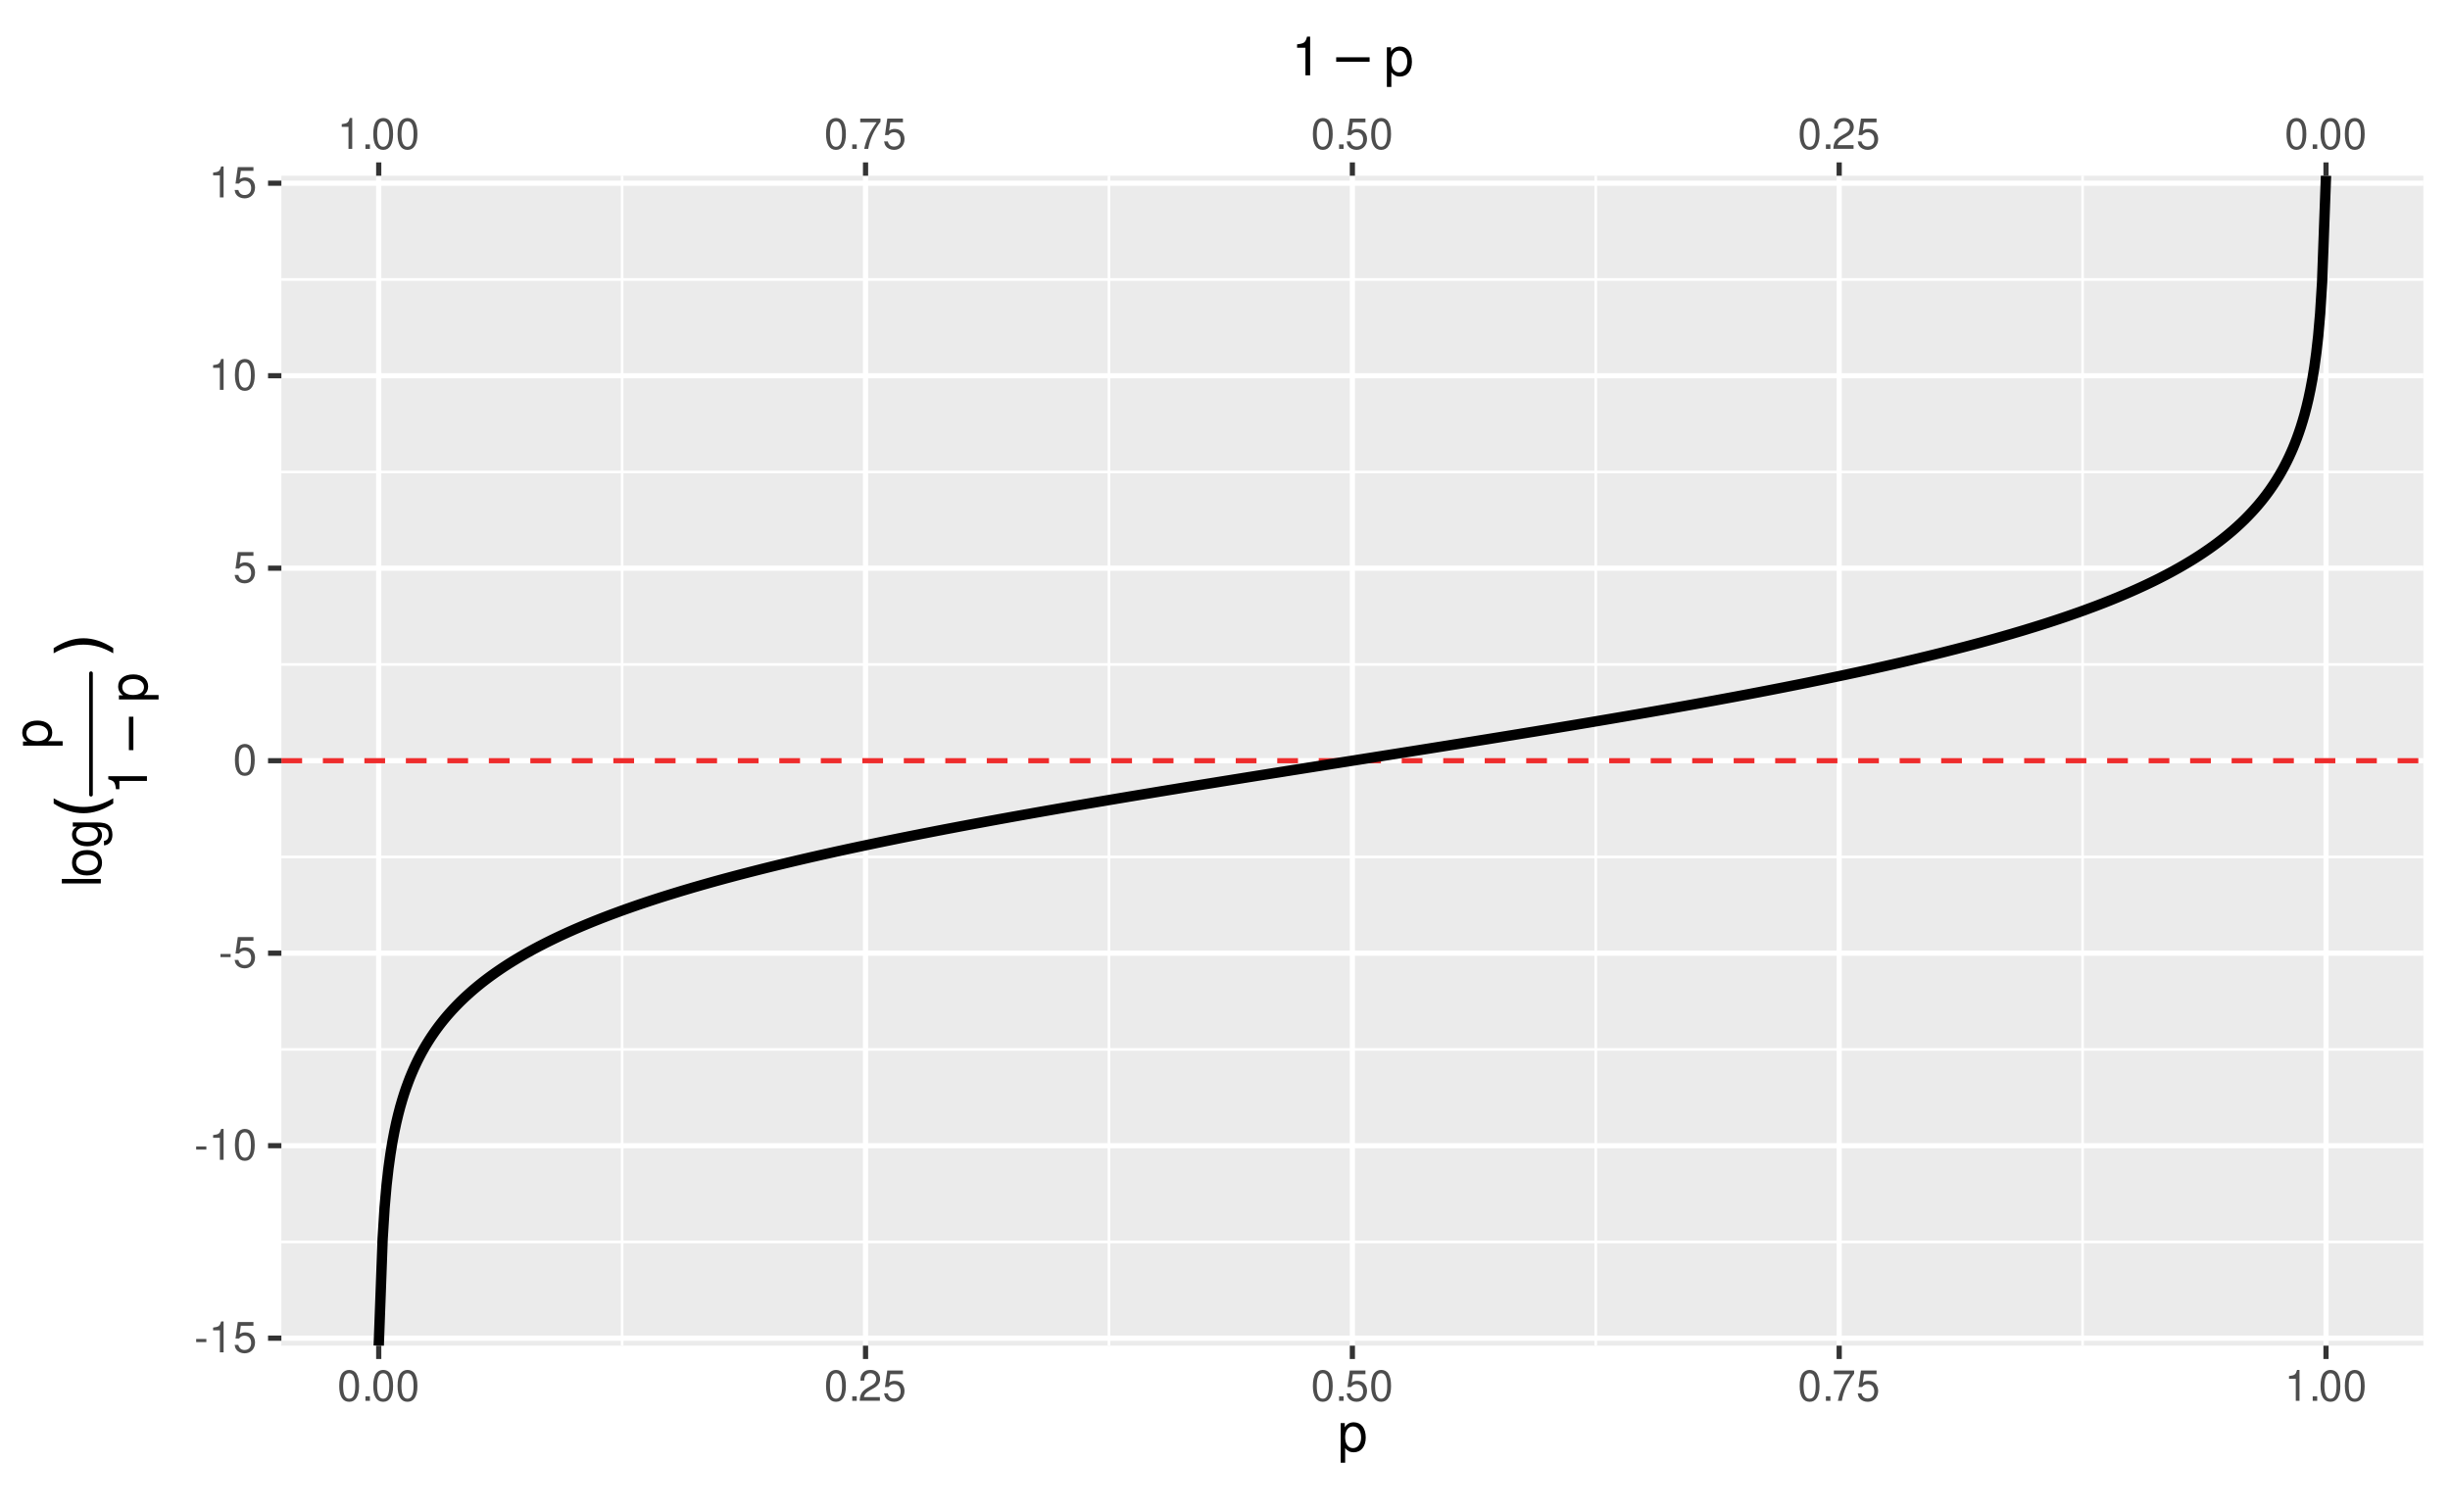 <?xml version="1.0" encoding="UTF-8"?>
<svg xmlns="http://www.w3.org/2000/svg" xmlns:xlink="http://www.w3.org/1999/xlink" width="504pt" height="311pt" viewBox="0 0 504 311" version="1.1">
<defs>
<g>
<symbol overflow="visible" id="glyph0-0">
<path style="stroke:none;" d=""/>
</symbol>
<symbol overflow="visible" id="glyph0-1">
<path style="stroke:none;" d="M 2.422 -6.359 C 1.844 -6.359 1.312 -6.094 0.984 -5.672 C 0.578 -5.109 0.375 -4.25 0.375 -3.078 C 0.375 -0.938 1.078 0.203 2.422 0.203 C 3.734 0.203 4.453 -0.938 4.453 -3.031 C 4.453 -4.25 4.266 -5.078 3.859 -5.672 C 3.531 -6.109 3.016 -6.359 2.422 -6.359 Z M 2.422 -5.672 C 3.25 -5.672 3.672 -4.828 3.672 -3.094 C 3.672 -1.281 3.266 -0.438 2.406 -0.438 C 1.578 -0.438 1.172 -1.312 1.172 -3.062 C 1.172 -4.828 1.578 -5.672 2.422 -5.672 Z M 2.422 -5.672 "/>
</symbol>
<symbol overflow="visible" id="glyph0-2">
<path style="stroke:none;" d="M 1.688 -0.922 L 0.766 -0.922 L 0.766 0 L 1.688 0 Z M 1.688 -0.922 "/>
</symbol>
<symbol overflow="visible" id="glyph0-3">
<path style="stroke:none;" d="M 4.453 -0.766 L 1.172 -0.766 C 1.25 -1.297 1.531 -1.625 2.297 -2.094 L 3.172 -2.594 C 4.047 -3.062 4.5 -3.719 4.5 -4.5 C 4.5 -5.031 4.281 -5.531 3.922 -5.875 C 3.547 -6.203 3.094 -6.359 2.5 -6.359 C 1.703 -6.359 1.125 -6.078 0.781 -5.531 C 0.547 -5.203 0.453 -4.797 0.438 -4.156 L 1.219 -4.156 C 1.234 -4.594 1.297 -4.844 1.406 -5.062 C 1.594 -5.438 2 -5.688 2.469 -5.688 C 3.172 -5.688 3.703 -5.172 3.703 -4.484 C 3.703 -3.969 3.406 -3.531 2.859 -3.219 L 2.047 -2.75 C 0.75 -2 0.375 -1.406 0.297 -0.016 L 4.453 -0.016 Z M 4.453 -0.766 "/>
</symbol>
<symbol overflow="visible" id="glyph0-4">
<path style="stroke:none;" d="M 4.188 -6.234 L 0.969 -6.234 L 0.5 -2.844 L 1.219 -2.844 C 1.578 -3.266 1.875 -3.422 2.359 -3.422 C 3.203 -3.422 3.719 -2.844 3.719 -1.922 C 3.719 -1.031 3.203 -0.484 2.359 -0.484 C 1.688 -0.484 1.266 -0.828 1.078 -1.531 L 0.312 -1.531 C 0.406 -1.016 0.5 -0.781 0.688 -0.547 C 1.031 -0.078 1.672 0.203 2.375 0.203 C 3.641 0.203 4.516 -0.719 4.516 -2.031 C 4.516 -3.266 3.688 -4.109 2.5 -4.109 C 2.062 -4.109 1.703 -4 1.344 -3.734 L 1.594 -5.469 L 4.188 -5.469 Z M 4.188 -6.234 "/>
</symbol>
<symbol overflow="visible" id="glyph0-5">
<path style="stroke:none;" d="M 4.578 -6.234 L 0.406 -6.234 L 0.406 -5.469 L 3.781 -5.469 C 2.281 -3.359 1.688 -2.047 1.219 0 L 2.047 0 C 2.391 -2 3.172 -3.719 4.578 -5.594 Z M 4.578 -6.234 "/>
</symbol>
<symbol overflow="visible" id="glyph0-6">
<path style="stroke:none;" d="M 2.281 -4.531 L 2.281 0 L 3.047 0 L 3.047 -6.359 L 2.547 -6.359 C 2.266 -5.391 2.094 -5.25 0.891 -5.094 L 0.891 -4.531 Z M 2.281 -4.531 "/>
</symbol>
<symbol overflow="visible" id="glyph0-7">
<path style="stroke:none;" d="M 2.5 -2.75 L 0.406 -2.75 L 0.406 -2.109 L 2.5 -2.109 Z M 2.5 -2.75 "/>
</symbol>
<symbol overflow="visible" id="glyph1-0">
<path style="stroke:none;" d=""/>
</symbol>
<symbol overflow="visible" id="glyph1-1">
<path style="stroke:none;" d="M 2.844 -5.672 L 2.844 0 L 3.812 0 L 3.812 -7.953 L 3.172 -7.953 C 2.844 -6.734 2.625 -6.562 1.125 -6.375 L 1.125 -5.672 Z M 2.844 -5.672 "/>
</symbol>
<symbol overflow="visible" id="glyph1-2">
<path style="stroke:none;" d="M 0.594 2.391 L 1.516 2.391 L 1.516 -0.609 C 2 -0.016 2.547 0.25 3.281 0.25 C 4.781 0.25 5.75 -0.953 5.75 -2.781 C 5.75 -4.719 4.812 -5.922 3.281 -5.922 C 2.5 -5.922 1.875 -5.578 1.438 -4.891 L 1.438 -5.766 L 0.594 -5.766 Z M 3.125 -5.078 C 4.141 -5.078 4.797 -4.188 4.797 -2.812 C 4.797 -1.5 4.125 -0.609 3.125 -0.609 C 2.141 -0.609 1.516 -1.484 1.516 -2.844 C 1.516 -4.188 2.141 -5.078 3.125 -5.078 Z M 3.125 -5.078 "/>
</symbol>
<symbol overflow="visible" id="glyph2-0">
<path style="stroke:none;" d="M 0.547 1.938 L 0.547 -7.75 L 6.047 -7.75 L 6.047 1.938 Z M 1.172 1.328 L 5.438 1.328 L 5.438 -7.141 L 1.172 -7.141 Z M 1.172 1.328 "/>
</symbol>
<symbol overflow="visible" id="glyph2-1">
<path style="stroke:none;" d="M 1.172 -3.906 L 8.047 -3.906 L 8.047 -2.984 L 1.172 -2.984 Z M 1.172 -3.906 "/>
</symbol>
<symbol overflow="visible" id="glyph3-0">
<path style="stroke:none;" d=""/>
</symbol>
<symbol overflow="visible" id="glyph3-1">
<path style="stroke:none;" d="M -8.016 -1.672 L -8.016 -0.75 L 0 -0.75 L 0 -1.672 Z M -8.016 -1.672 "/>
</symbol>
<symbol overflow="visible" id="glyph3-2">
<path style="stroke:none;" d="M -5.922 -2.984 C -5.922 -1.359 -4.781 -0.391 -2.844 -0.391 C -0.891 -0.391 0.25 -1.359 0.25 -3 C 0.25 -4.625 -0.906 -5.609 -2.797 -5.609 C -4.797 -5.609 -5.922 -4.656 -5.922 -2.984 Z M -5.078 -3 C -5.078 -4.031 -4.234 -4.656 -2.812 -4.656 C -1.438 -4.656 -0.594 -4.016 -0.594 -3 C -0.594 -1.984 -1.438 -1.359 -2.844 -1.359 C -4.234 -1.359 -5.078 -1.984 -5.078 -3 Z M -5.078 -3 "/>
</symbol>
<symbol overflow="visible" id="glyph3-3">
<path style="stroke:none;" d="M -5.766 -4.438 L -4.922 -4.438 C -5.625 -3.984 -5.922 -3.469 -5.922 -2.75 C -5.922 -1.359 -4.625 -0.391 -2.781 -0.391 C -1.812 -0.391 -1.109 -0.609 -0.531 -1.109 C -0.016 -1.547 0.25 -2.094 0.25 -2.688 C 0.25 -3.375 -0.062 -3.875 -0.781 -4.359 L -0.484 -4.359 C 1.062 -4.359 1.625 -3.922 1.625 -2.781 C 1.625 -2 1.312 -1.594 0.656 -1.5 L 0.656 -0.578 C 1.734 -0.656 2.391 -1.5 2.391 -2.766 C 2.391 -3.609 2.125 -4.312 1.656 -4.688 C 1.125 -5.125 0.406 -5.297 -0.953 -5.297 L -5.766 -5.297 Z M -5.078 -2.844 C -5.078 -3.812 -4.266 -4.359 -2.812 -4.359 C -1.406 -4.359 -0.594 -3.797 -0.594 -2.844 C -0.594 -1.891 -1.422 -1.344 -2.844 -1.344 C -4.25 -1.344 -5.078 -1.891 -5.078 -2.844 Z M -5.078 -2.844 "/>
</symbol>
<symbol overflow="visible" id="glyph3-4">
<path style="stroke:none;" d="M 2.391 -0.594 L 2.391 -1.516 L -0.609 -1.516 C -0.016 -2 0.25 -2.547 0.25 -3.281 C 0.25 -4.781 -0.953 -5.75 -2.781 -5.75 C -4.719 -5.75 -5.922 -4.812 -5.922 -3.281 C -5.922 -2.5 -5.578 -1.875 -4.891 -1.438 L -5.766 -1.438 L -5.766 -0.594 Z M -5.078 -3.125 C -5.078 -4.141 -4.188 -4.797 -2.812 -4.797 C -1.5 -4.797 -0.609 -4.125 -0.609 -3.125 C -0.609 -2.141 -1.484 -1.516 -2.844 -1.516 C -4.188 -1.516 -5.078 -2.141 -5.078 -3.125 Z M -5.078 -3.125 "/>
</symbol>
<symbol overflow="visible" id="glyph3-5">
<path style="stroke:none;" d="M -5.672 -2.844 L 0 -2.844 L 0 -3.812 L -7.953 -3.812 L -7.953 -3.172 C -6.734 -2.844 -6.562 -2.625 -6.375 -1.125 L -5.672 -1.125 Z M -5.672 -2.844 "/>
</symbol>
<symbol overflow="visible" id="glyph4-0">
<path style="stroke:none;" d="M 2.438 -0.688 L -9.688 -0.688 L -9.688 -7.562 L 2.438 -7.562 Z M 1.672 -1.453 L 1.672 -6.797 L -8.922 -6.797 L -8.922 -1.453 Z M 1.672 -1.453 "/>
</symbol>
<symbol overflow="visible" id="glyph4-1">
<path style="stroke:none;" d="M -10.438 -4.266 C -9.406 -3.66 -8.383 -3.211 -7.375 -2.922 C -6.375 -2.629 -5.352 -2.484 -4.312 -2.484 C -3.281 -2.484 -2.254 -2.629 -1.234 -2.922 C -0.223 -3.223 0.789 -3.672 1.812 -4.266 L 1.812 -3.188 C 0.758 -2.52 -0.27 -2.02 -1.281 -1.688 C -2.301 -1.352 -3.312 -1.188 -4.312 -1.188 C -5.312 -1.188 -6.316 -1.348 -7.328 -1.672 C -8.336 -2.004 -9.375 -2.508 -10.438 -3.188 Z M -10.438 -4.266 "/>
</symbol>
<symbol overflow="visible" id="glyph4-2">
<path style="stroke:none;" d="M -10.438 -1.094 L -10.438 -2.172 C -9.375 -2.848 -8.336 -3.352 -7.328 -3.688 C -6.316 -4.02 -5.312 -4.188 -4.312 -4.188 C -3.312 -4.188 -2.301 -4.02 -1.281 -3.688 C -0.27 -3.352 0.758 -2.848 1.812 -2.172 L 1.812 -1.094 C 0.789 -1.695 -0.223 -2.145 -1.234 -2.438 C -2.254 -2.727 -3.281 -2.875 -4.312 -2.875 C -5.352 -2.875 -6.375 -2.727 -7.375 -2.438 C -8.383 -2.145 -9.406 -1.695 -10.438 -1.094 Z M -10.438 -1.094 "/>
</symbol>
<symbol overflow="visible" id="glyph5-0">
<path style="stroke:none;" d="M 1.938 -0.547 L -7.75 -0.547 L -7.75 -6.047 L 1.938 -6.047 Z M 1.328 -1.172 L 1.328 -5.438 L -7.141 -5.438 L -7.141 -1.172 Z M 1.328 -1.172 "/>
</symbol>
<symbol overflow="visible" id="glyph5-1">
<path style="stroke:none;" d="M -3.906 -1.172 L -3.906 -8.047 L -2.984 -8.047 L -2.984 -1.172 Z M -3.906 -1.172 "/>
</symbol>
</g>
<clipPath id="clip1">
  <path d="M 57.883 36.152 L 498.52 36.152 L 498.52 276.852 L 57.883 276.852 Z M 57.883 36.152 "/>
</clipPath>
<clipPath id="clip2">
  <path d="M 57.883 255 L 498.52 255 L 498.52 256 L 57.883 256 Z M 57.883 255 "/>
</clipPath>
<clipPath id="clip3">
  <path d="M 57.883 215 L 498.52 215 L 498.52 217 L 57.883 217 Z M 57.883 215 "/>
</clipPath>
<clipPath id="clip4">
  <path d="M 57.883 176 L 498.52 176 L 498.52 177 L 57.883 177 Z M 57.883 176 "/>
</clipPath>
<clipPath id="clip5">
  <path d="M 57.883 136 L 498.52 136 L 498.52 137 L 57.883 137 Z M 57.883 136 "/>
</clipPath>
<clipPath id="clip6">
  <path d="M 57.883 96 L 498.52 96 L 498.52 98 L 57.883 98 Z M 57.883 96 "/>
</clipPath>
<clipPath id="clip7">
  <path d="M 57.883 57 L 498.52 57 L 498.52 58 L 57.883 58 Z M 57.883 57 "/>
</clipPath>
<clipPath id="clip8">
  <path d="M 127 36.152 L 129 36.152 L 129 276.852 L 127 276.852 Z M 127 36.152 "/>
</clipPath>
<clipPath id="clip9">
  <path d="M 227 36.152 L 229 36.152 L 229 276.852 L 227 276.852 Z M 227 36.152 "/>
</clipPath>
<clipPath id="clip10">
  <path d="M 328 36.152 L 329 36.152 L 329 276.852 L 328 276.852 Z M 328 36.152 "/>
</clipPath>
<clipPath id="clip11">
  <path d="M 428 36.152 L 429 36.152 L 429 276.852 L 428 276.852 Z M 428 36.152 "/>
</clipPath>
<clipPath id="clip12">
  <path d="M 57.883 274 L 498.52 274 L 498.52 276 L 57.883 276 Z M 57.883 274 "/>
</clipPath>
<clipPath id="clip13">
  <path d="M 57.883 235 L 498.52 235 L 498.52 237 L 57.883 237 Z M 57.883 235 "/>
</clipPath>
<clipPath id="clip14">
  <path d="M 57.883 195 L 498.52 195 L 498.52 197 L 57.883 197 Z M 57.883 195 "/>
</clipPath>
<clipPath id="clip15">
  <path d="M 57.883 155 L 498.52 155 L 498.52 158 L 57.883 158 Z M 57.883 155 "/>
</clipPath>
<clipPath id="clip16">
  <path d="M 57.883 116 L 498.52 116 L 498.52 118 L 57.883 118 Z M 57.883 116 "/>
</clipPath>
<clipPath id="clip17">
  <path d="M 57.883 76 L 498.52 76 L 498.52 78 L 57.883 78 Z M 57.883 76 "/>
</clipPath>
<clipPath id="clip18">
  <path d="M 57.883 37 L 498.52 37 L 498.52 39 L 57.883 39 Z M 57.883 37 "/>
</clipPath>
<clipPath id="clip19">
  <path d="M 77 36.152 L 79 36.152 L 79 276.852 L 77 276.852 Z M 77 36.152 "/>
</clipPath>
<clipPath id="clip20">
  <path d="M 177 36.152 L 179 36.152 L 179 276.852 L 177 276.852 Z M 177 36.152 "/>
</clipPath>
<clipPath id="clip21">
  <path d="M 277 36.152 L 279 36.152 L 279 276.852 L 277 276.852 Z M 277 36.152 "/>
</clipPath>
<clipPath id="clip22">
  <path d="M 377 36.152 L 379 36.152 L 379 276.852 L 377 276.852 Z M 377 36.152 "/>
</clipPath>
<clipPath id="clip23">
  <path d="M 477 36.152 L 480 36.152 L 480 276.852 L 477 276.852 Z M 477 36.152 "/>
</clipPath>
<clipPath id="clip24">
  <path d="M 57.883 155 L 498.52 155 L 498.52 158 L 57.883 158 Z M 57.883 155 "/>
</clipPath>
<clipPath id="clip25">
  <path d="M 76 36.152 L 480 36.152 L 480 276.852 L 76 276.852 Z M 76 36.152 "/>
</clipPath>
</defs>
<g id="surface51">
<rect x="0" y="0" width="504" height="311" style="fill:rgb(100%,100%,100%);fill-opacity:1;stroke:none;"/>
<rect x="0" y="0" width="504" height="311" style="fill:rgb(100%,100%,100%);fill-opacity:1;stroke:none;"/>
<path style="fill:none;stroke-width:1.067;stroke-linecap:round;stroke-linejoin:round;stroke:rgb(100%,100%,100%);stroke-opacity:1;stroke-miterlimit:10;" d="M 0 311 L 504 311 L 504 0 L 0 0 Z M 0 311 "/>
<g clip-path="url(#clip1)" clip-rule="nonzero">
<path style=" stroke:none;fill-rule:nonzero;fill:rgb(92.157%,92.157%,92.157%);fill-opacity:1;" d="M 57.883 276.848 L 498.52 276.848 L 498.52 36.148 L 57.883 36.148 Z M 57.883 276.848 "/>
</g>
<g clip-path="url(#clip2)" clip-rule="nonzero">
<path style="fill:none;stroke-width:0.533;stroke-linecap:butt;stroke-linejoin:round;stroke:rgb(100%,100%,100%);stroke-opacity:1;stroke-miterlimit:10;" d="M 57.883 255.504 L 498.52 255.504 "/>
</g>
<g clip-path="url(#clip3)" clip-rule="nonzero">
<path style="fill:none;stroke-width:0.533;stroke-linecap:butt;stroke-linejoin:round;stroke:rgb(100%,100%,100%);stroke-opacity:1;stroke-miterlimit:10;" d="M 57.883 215.902 L 498.52 215.902 "/>
</g>
<g clip-path="url(#clip4)" clip-rule="nonzero">
<path style="fill:none;stroke-width:0.533;stroke-linecap:butt;stroke-linejoin:round;stroke:rgb(100%,100%,100%);stroke-opacity:1;stroke-miterlimit:10;" d="M 57.883 176.301 L 498.52 176.301 "/>
</g>
<g clip-path="url(#clip5)" clip-rule="nonzero">
<path style="fill:none;stroke-width:0.533;stroke-linecap:butt;stroke-linejoin:round;stroke:rgb(100%,100%,100%);stroke-opacity:1;stroke-miterlimit:10;" d="M 57.883 136.699 L 498.52 136.699 "/>
</g>
<g clip-path="url(#clip6)" clip-rule="nonzero">
<path style="fill:none;stroke-width:0.533;stroke-linecap:butt;stroke-linejoin:round;stroke:rgb(100%,100%,100%);stroke-opacity:1;stroke-miterlimit:10;" d="M 57.883 97.098 L 498.52 97.098 "/>
</g>
<g clip-path="url(#clip7)" clip-rule="nonzero">
<path style="fill:none;stroke-width:0.533;stroke-linecap:butt;stroke-linejoin:round;stroke:rgb(100%,100%,100%);stroke-opacity:1;stroke-miterlimit:10;" d="M 57.883 57.496 L 498.52 57.496 "/>
</g>
<g clip-path="url(#clip8)" clip-rule="nonzero">
<path style="fill:none;stroke-width:0.533;stroke-linecap:butt;stroke-linejoin:round;stroke:rgb(100%,100%,100%);stroke-opacity:1;stroke-miterlimit:10;" d="M 127.984 276.848 L 127.984 36.152 "/>
</g>
<g clip-path="url(#clip9)" clip-rule="nonzero">
<path style="fill:none;stroke-width:0.533;stroke-linecap:butt;stroke-linejoin:round;stroke:rgb(100%,100%,100%);stroke-opacity:1;stroke-miterlimit:10;" d="M 228.129 276.848 L 228.129 36.152 "/>
</g>
<g clip-path="url(#clip10)" clip-rule="nonzero">
<path style="fill:none;stroke-width:0.533;stroke-linecap:butt;stroke-linejoin:round;stroke:rgb(100%,100%,100%);stroke-opacity:1;stroke-miterlimit:10;" d="M 328.273 276.848 L 328.273 36.152 "/>
</g>
<g clip-path="url(#clip11)" clip-rule="nonzero">
<path style="fill:none;stroke-width:0.533;stroke-linecap:butt;stroke-linejoin:round;stroke:rgb(100%,100%,100%);stroke-opacity:1;stroke-miterlimit:10;" d="M 428.418 276.848 L 428.418 36.152 "/>
</g>
<g clip-path="url(#clip12)" clip-rule="nonzero">
<path style="fill:none;stroke-width:1.067;stroke-linecap:butt;stroke-linejoin:round;stroke:rgb(100%,100%,100%);stroke-opacity:1;stroke-miterlimit:10;" d="M 57.883 275.305 L 498.52 275.305 "/>
</g>
<g clip-path="url(#clip13)" clip-rule="nonzero">
<path style="fill:none;stroke-width:1.067;stroke-linecap:butt;stroke-linejoin:round;stroke:rgb(100%,100%,100%);stroke-opacity:1;stroke-miterlimit:10;" d="M 57.883 235.703 L 498.52 235.703 "/>
</g>
<g clip-path="url(#clip14)" clip-rule="nonzero">
<path style="fill:none;stroke-width:1.067;stroke-linecap:butt;stroke-linejoin:round;stroke:rgb(100%,100%,100%);stroke-opacity:1;stroke-miterlimit:10;" d="M 57.883 196.102 L 498.52 196.102 "/>
</g>
<g clip-path="url(#clip15)" clip-rule="nonzero">
<path style="fill:none;stroke-width:1.067;stroke-linecap:butt;stroke-linejoin:round;stroke:rgb(100%,100%,100%);stroke-opacity:1;stroke-miterlimit:10;" d="M 57.883 156.5 L 498.52 156.5 "/>
</g>
<g clip-path="url(#clip16)" clip-rule="nonzero">
<path style="fill:none;stroke-width:1.067;stroke-linecap:butt;stroke-linejoin:round;stroke:rgb(100%,100%,100%);stroke-opacity:1;stroke-miterlimit:10;" d="M 57.883 116.898 L 498.52 116.898 "/>
</g>
<g clip-path="url(#clip17)" clip-rule="nonzero">
<path style="fill:none;stroke-width:1.067;stroke-linecap:butt;stroke-linejoin:round;stroke:rgb(100%,100%,100%);stroke-opacity:1;stroke-miterlimit:10;" d="M 57.883 77.297 L 498.52 77.297 "/>
</g>
<g clip-path="url(#clip18)" clip-rule="nonzero">
<path style="fill:none;stroke-width:1.067;stroke-linecap:butt;stroke-linejoin:round;stroke:rgb(100%,100%,100%);stroke-opacity:1;stroke-miterlimit:10;" d="M 57.883 37.695 L 498.52 37.695 "/>
</g>
<g clip-path="url(#clip19)" clip-rule="nonzero">
<path style="fill:none;stroke-width:1.067;stroke-linecap:butt;stroke-linejoin:round;stroke:rgb(100%,100%,100%);stroke-opacity:1;stroke-miterlimit:10;" d="M 77.91 276.848 L 77.91 36.152 "/>
</g>
<g clip-path="url(#clip20)" clip-rule="nonzero">
<path style="fill:none;stroke-width:1.067;stroke-linecap:butt;stroke-linejoin:round;stroke:rgb(100%,100%,100%);stroke-opacity:1;stroke-miterlimit:10;" d="M 178.055 276.848 L 178.055 36.152 "/>
</g>
<g clip-path="url(#clip21)" clip-rule="nonzero">
<path style="fill:none;stroke-width:1.067;stroke-linecap:butt;stroke-linejoin:round;stroke:rgb(100%,100%,100%);stroke-opacity:1;stroke-miterlimit:10;" d="M 278.203 276.848 L 278.203 36.152 "/>
</g>
<g clip-path="url(#clip22)" clip-rule="nonzero">
<path style="fill:none;stroke-width:1.067;stroke-linecap:butt;stroke-linejoin:round;stroke:rgb(100%,100%,100%);stroke-opacity:1;stroke-miterlimit:10;" d="M 378.348 276.848 L 378.348 36.152 "/>
</g>
<g clip-path="url(#clip23)" clip-rule="nonzero">
<path style="fill:none;stroke-width:1.067;stroke-linecap:butt;stroke-linejoin:round;stroke:rgb(100%,100%,100%);stroke-opacity:1;stroke-miterlimit:10;" d="M 478.492 276.848 L 478.492 36.152 "/>
</g>
<g clip-path="url(#clip24)" clip-rule="nonzero">
<path style="fill:none;stroke-width:1.067;stroke-linecap:butt;stroke-linejoin:round;stroke:rgb(93.333%,17.255%,17.255%);stroke-opacity:1;stroke-dasharray:4.268,4.268;stroke-miterlimit:10;" d="M 57.883 156.5 L 498.52 156.5 "/>
</g>
<g clip-path="url(#clip25)" clip-rule="nonzero">
<path style="fill:none;stroke-width:2.134;stroke-linecap:butt;stroke-linejoin:round;stroke:rgb(0%,0%,0%);stroke-opacity:1;stroke-miterlimit:10;" d="M 77.91 276.848 L 78.312 265.91 L 78.711 254.914 L 79.113 248.473 L 79.512 243.902 L 79.914 240.352 L 80.316 237.445 L 80.715 234.988 L 81.117 232.855 L 81.516 230.977 L 81.918 229.289 L 82.316 227.766 L 82.719 226.371 L 83.117 225.086 L 83.52 223.895 L 83.922 222.789 L 84.32 221.75 L 84.723 220.773 L 85.121 219.852 L 85.523 218.977 L 85.922 218.148 L 86.324 217.359 L 86.723 216.605 L 87.125 215.887 L 87.523 215.195 L 87.926 214.535 L 88.328 213.895 L 88.727 213.281 L 89.129 212.691 L 89.527 212.117 L 89.93 211.562 L 90.328 211.027 L 90.73 210.508 L 91.129 210.004 L 91.531 209.516 L 91.93 209.039 L 92.332 208.578 L 92.734 208.129 L 93.133 207.688 L 93.535 207.262 L 93.934 206.844 L 94.336 206.434 L 94.734 206.035 L 95.137 205.648 L 95.535 205.266 L 95.938 204.895 L 96.34 204.531 L 96.738 204.172 L 97.141 203.82 L 97.539 203.48 L 97.941 203.141 L 98.34 202.812 L 98.742 202.488 L 99.141 202.168 L 99.543 201.855 L 99.941 201.551 L 100.344 201.246 L 100.746 200.949 L 101.145 200.656 L 101.547 200.371 L 101.945 200.086 L 102.348 199.809 L 102.746 199.535 L 103.148 199.262 L 103.547 198.996 L 103.949 198.734 L 104.348 198.477 L 104.75 198.219 L 105.152 197.969 L 105.551 197.719 L 105.953 197.477 L 106.352 197.234 L 106.754 196.996 L 107.152 196.758 L 107.555 196.527 L 107.953 196.297 L 108.355 196.07 L 108.758 195.848 L 109.156 195.625 L 109.559 195.406 L 109.957 195.188 L 110.359 194.977 L 110.758 194.762 L 111.16 194.555 L 111.559 194.348 L 111.961 194.141 L 112.359 193.938 L 113.164 193.539 L 113.562 193.344 L 113.965 193.148 L 114.363 192.957 L 114.766 192.766 L 115.164 192.578 L 115.566 192.391 L 115.965 192.207 L 116.367 192.023 L 116.766 191.84 L 117.168 191.66 L 117.57 191.484 L 117.969 191.305 L 118.371 191.129 L 118.77 190.957 L 119.172 190.785 L 119.57 190.613 L 119.973 190.445 L 120.371 190.277 L 120.773 190.109 L 121.176 189.945 L 121.574 189.781 L 121.977 189.617 L 122.375 189.457 L 122.777 189.297 L 123.176 189.141 L 123.578 188.98 L 123.977 188.824 L 124.379 188.672 L 124.777 188.516 L 125.582 188.211 L 125.98 188.062 L 126.383 187.914 L 126.781 187.766 L 127.184 187.617 L 127.582 187.469 L 127.984 187.324 L 128.383 187.18 L 128.785 187.035 L 129.188 186.895 L 129.586 186.754 L 129.988 186.613 L 130.387 186.473 L 130.789 186.336 L 131.188 186.195 L 131.59 186.059 L 131.988 185.922 L 132.391 185.789 L 132.789 185.652 L 133.594 185.387 L 133.992 185.254 L 134.395 185.125 L 134.793 184.992 L 135.195 184.863 L 135.594 184.734 L 135.996 184.605 L 136.395 184.48 L 136.797 184.352 L 137.195 184.227 L 138 183.977 L 138.398 183.855 L 138.801 183.73 L 139.199 183.609 L 139.602 183.484 L 140 183.363 L 140.402 183.242 L 140.801 183.125 L 141.203 183.004 L 141.605 182.887 L 142.004 182.77 L 142.406 182.648 L 142.805 182.531 L 143.207 182.418 L 143.605 182.301 L 144.008 182.188 L 144.406 182.07 L 144.809 181.957 L 145.207 181.844 L 146.012 181.617 L 146.41 181.504 L 146.812 181.395 L 147.211 181.281 L 147.613 181.172 L 148.012 181.062 L 148.414 180.953 L 148.812 180.844 L 149.215 180.734 L 149.613 180.629 L 150.016 180.52 L 150.418 180.414 L 150.816 180.305 L 151.219 180.199 L 151.617 180.094 L 152.02 179.988 L 152.418 179.883 L 152.82 179.781 L 153.219 179.676 L 153.621 179.574 L 154.023 179.469 L 154.422 179.367 L 154.824 179.266 L 155.223 179.164 L 155.625 179.062 L 156.023 178.961 L 156.426 178.859 L 156.824 178.758 L 157.227 178.66 L 157.625 178.559 L 158.027 178.461 L 158.43 178.359 L 158.828 178.262 L 159.23 178.164 L 159.629 178.066 L 160.031 177.969 L 160.43 177.871 L 160.832 177.777 L 161.23 177.68 L 161.633 177.582 L 162.031 177.488 L 162.434 177.391 L 162.836 177.297 L 163.234 177.203 L 163.637 177.109 L 164.035 177.016 L 164.438 176.922 L 164.836 176.828 L 165.238 176.734 L 165.637 176.641 L 166.039 176.551 L 166.441 176.457 L 166.84 176.363 L 167.242 176.273 L 167.641 176.184 L 168.043 176.09 L 168.441 176 L 168.844 175.91 L 169.242 175.82 L 169.645 175.73 L 170.043 175.641 L 170.848 175.461 L 171.246 175.375 L 171.648 175.285 L 172.047 175.195 L 172.449 175.109 L 172.848 175.02 L 173.25 174.934 L 173.648 174.848 L 174.051 174.758 L 174.449 174.672 L 175.254 174.5 L 175.652 174.414 L 176.055 174.328 L 176.453 174.242 L 176.855 174.156 L 177.254 174.074 L 177.656 173.988 L 178.055 173.902 L 178.457 173.82 L 178.859 173.734 L 179.258 173.652 L 179.66 173.566 L 180.059 173.484 L 180.461 173.398 L 180.859 173.316 L 181.262 173.234 L 181.66 173.152 L 182.062 173.07 L 182.461 172.988 L 183.266 172.824 L 183.664 172.742 L 184.066 172.66 L 184.465 172.578 L 184.867 172.496 L 185.266 172.418 L 185.668 172.336 L 186.066 172.254 L 186.469 172.176 L 186.867 172.094 L 187.672 171.938 L 188.07 171.855 L 188.473 171.777 L 188.871 171.699 L 189.273 171.617 L 189.672 171.539 L 190.074 171.461 L 190.473 171.383 L 191.277 171.227 L 191.676 171.148 L 192.078 171.07 L 192.477 170.992 L 192.879 170.914 L 193.277 170.836 L 193.68 170.762 L 194.078 170.684 L 194.48 170.605 L 194.879 170.531 L 195.281 170.453 L 195.684 170.379 L 196.082 170.301 L 196.484 170.227 L 196.883 170.148 L 197.285 170.074 L 197.684 169.996 L 198.086 169.922 L 198.484 169.848 L 198.887 169.77 L 199.285 169.695 L 200.09 169.547 L 200.488 169.473 L 200.891 169.398 L 201.289 169.324 L 201.691 169.25 L 202.09 169.176 L 202.492 169.102 L 202.891 169.027 L 203.695 168.879 L 204.094 168.805 L 204.496 168.734 L 204.895 168.66 L 205.297 168.586 L 205.695 168.512 L 206.098 168.441 L 206.496 168.367 L 206.898 168.297 L 207.297 168.223 L 207.699 168.148 L 208.102 168.078 L 208.5 168.004 L 208.902 167.934 L 209.301 167.863 L 209.703 167.789 L 210.102 167.719 L 210.504 167.648 L 210.902 167.574 L 211.707 167.434 L 212.105 167.363 L 212.508 167.289 L 212.906 167.219 L 213.309 167.148 L 213.707 167.078 L 214.109 167.008 L 214.508 166.938 L 214.91 166.867 L 215.309 166.797 L 216.113 166.656 L 216.512 166.586 L 216.914 166.516 L 217.312 166.445 L 217.715 166.375 L 218.113 166.305 L 218.516 166.238 L 218.914 166.168 L 219.316 166.098 L 219.715 166.027 L 220.117 165.961 L 220.52 165.891 L 220.918 165.82 L 221.32 165.75 L 221.719 165.684 L 222.121 165.613 L 222.52 165.547 L 222.922 165.477 L 223.32 165.41 L 223.723 165.34 L 224.125 165.273 L 224.523 165.203 L 224.926 165.137 L 225.324 165.066 L 225.727 165 L 226.125 164.93 L 226.527 164.863 L 226.926 164.797 L 227.328 164.727 L 227.727 164.66 L 228.129 164.594 L 228.531 164.523 L 228.93 164.457 L 229.332 164.391 L 229.73 164.32 L 230.133 164.254 L 230.531 164.188 L 230.934 164.121 L 231.332 164.055 L 231.734 163.988 L 232.133 163.918 L 232.938 163.785 L 233.336 163.719 L 233.738 163.652 L 234.137 163.586 L 234.539 163.52 L 234.938 163.453 L 235.34 163.387 L 235.738 163.32 L 236.543 163.188 L 236.941 163.121 L 237.344 163.055 L 237.742 162.988 L 238.145 162.922 L 238.543 162.855 L 238.945 162.789 L 239.344 162.727 L 239.746 162.66 L 240.145 162.594 L 240.949 162.461 L 241.348 162.398 L 241.75 162.332 L 242.148 162.266 L 242.551 162.199 L 242.949 162.133 L 243.352 162.07 L 243.75 162.004 L 244.152 161.938 L 244.551 161.875 L 245.355 161.742 L 245.754 161.68 L 246.156 161.613 L 246.555 161.547 L 246.957 161.484 L 247.355 161.418 L 247.758 161.352 L 248.156 161.289 L 248.559 161.223 L 248.961 161.16 L 249.359 161.094 L 249.762 161.031 L 250.16 160.965 L 250.562 160.898 L 250.961 160.836 L 251.363 160.77 L 251.762 160.707 L 252.164 160.641 L 252.562 160.578 L 252.965 160.512 L 253.367 160.449 L 253.766 160.383 L 254.168 160.32 L 254.566 160.258 L 254.969 160.191 L 255.367 160.129 L 255.77 160.062 L 256.168 160 L 256.57 159.934 L 256.969 159.871 L 257.371 159.809 L 257.773 159.742 L 258.172 159.68 L 258.574 159.613 L 258.973 159.551 L 259.375 159.488 L 259.773 159.422 L 260.176 159.359 L 260.574 159.297 L 260.977 159.23 L 261.379 159.168 L 261.777 159.105 L 262.18 159.039 L 262.578 158.977 L 262.98 158.914 L 263.379 158.848 L 263.781 158.785 L 264.18 158.723 L 264.582 158.656 L 264.98 158.594 L 265.383 158.531 L 265.785 158.465 L 266.184 158.402 L 266.586 158.34 L 266.984 158.277 L 267.387 158.211 L 267.785 158.148 L 268.188 158.086 L 268.586 158.023 L 268.988 157.957 L 269.387 157.895 L 270.191 157.77 L 270.59 157.703 L 270.992 157.641 L 271.391 157.578 L 271.793 157.516 L 272.191 157.449 L 272.594 157.387 L 272.992 157.324 L 273.395 157.262 L 273.797 157.195 L 274.195 157.133 L 274.598 157.07 L 274.996 157.008 L 275.398 156.945 L 275.797 156.879 L 276.199 156.816 L 276.598 156.754 L 277 156.691 L 277.398 156.625 L 278.203 156.5 L 278.602 156.438 L 279.004 156.375 L 279.402 156.309 L 279.805 156.246 L 280.203 156.184 L 280.605 156.121 L 281.004 156.055 L 281.406 155.992 L 281.805 155.93 L 282.609 155.805 L 283.008 155.738 L 283.41 155.676 L 283.809 155.613 L 284.211 155.551 L 284.609 155.484 L 285.012 155.422 L 285.41 155.359 L 285.812 155.297 L 286.215 155.23 L 286.613 155.168 L 287.016 155.105 L 287.414 155.043 L 287.816 154.977 L 288.215 154.914 L 288.617 154.852 L 289.016 154.789 L 289.418 154.723 L 289.816 154.66 L 290.621 154.535 L 291.02 154.469 L 291.422 154.406 L 291.82 154.344 L 292.223 154.277 L 292.621 154.215 L 293.023 154.152 L 293.422 154.086 L 294.227 153.961 L 294.625 153.895 L 295.027 153.832 L 295.426 153.77 L 295.828 153.703 L 296.227 153.641 L 296.629 153.578 L 297.027 153.512 L 297.43 153.449 L 297.828 153.387 L 298.23 153.32 L 298.633 153.258 L 299.031 153.191 L 299.434 153.129 L 299.832 153.066 L 300.234 153 L 300.633 152.938 L 301.035 152.871 L 301.434 152.809 L 301.836 152.742 L 302.234 152.68 L 302.637 152.617 L 303.039 152.551 L 303.438 152.488 L 303.84 152.422 L 304.238 152.359 L 304.641 152.293 L 305.039 152.23 L 305.441 152.164 L 305.84 152.102 L 306.645 151.969 L 307.043 151.906 L 307.445 151.84 L 307.844 151.777 L 308.246 151.711 L 308.645 151.648 L 309.047 151.582 L 309.445 151.516 L 309.848 151.453 L 310.246 151.387 L 310.648 151.32 L 311.051 151.258 L 311.449 151.191 L 311.852 151.125 L 312.25 151.062 L 312.652 150.996 L 313.051 150.93 L 313.453 150.867 L 313.852 150.801 L 314.254 150.734 L 314.652 150.668 L 315.055 150.602 L 315.457 150.539 L 315.855 150.473 L 316.258 150.406 L 316.656 150.34 L 317.059 150.273 L 317.457 150.211 L 317.859 150.145 L 318.258 150.078 L 319.062 149.945 L 319.461 149.879 L 319.863 149.812 L 320.262 149.746 L 320.664 149.68 L 321.062 149.613 L 321.465 149.547 L 321.863 149.48 L 322.266 149.414 L 322.664 149.348 L 323.469 149.215 L 323.867 149.148 L 324.27 149.082 L 324.668 149.012 L 325.07 148.945 L 325.469 148.879 L 325.871 148.812 L 326.27 148.746 L 326.672 148.68 L 327.07 148.609 L 327.875 148.477 L 328.273 148.406 L 328.676 148.34 L 329.074 148.273 L 329.477 148.203 L 329.875 148.137 L 330.277 148.07 L 330.676 148 L 331.078 147.934 L 331.48 147.863 L 331.879 147.797 L 332.281 147.727 L 332.68 147.66 L 333.082 147.59 L 333.48 147.523 L 333.883 147.453 L 334.281 147.387 L 334.684 147.316 L 335.082 147.25 L 335.887 147.109 L 336.285 147.039 L 336.688 146.973 L 337.086 146.902 L 337.488 146.832 L 337.887 146.762 L 338.289 146.695 L 338.688 146.625 L 339.09 146.555 L 339.488 146.484 L 340.293 146.344 L 340.691 146.273 L 341.094 146.203 L 341.492 146.133 L 341.895 146.062 L 342.293 145.992 L 342.695 145.922 L 343.094 145.852 L 343.898 145.711 L 344.297 145.637 L 344.699 145.566 L 345.098 145.496 L 345.5 145.426 L 345.898 145.352 L 346.301 145.281 L 346.699 145.211 L 347.102 145.137 L 347.5 145.066 L 347.902 144.996 L 348.305 144.922 L 348.703 144.852 L 349.105 144.777 L 349.504 144.703 L 349.906 144.633 L 350.305 144.559 L 350.707 144.488 L 351.105 144.414 L 351.508 144.34 L 351.906 144.266 L 352.309 144.195 L 352.711 144.121 L 353.109 144.047 L 353.512 143.973 L 353.91 143.898 L 354.312 143.824 L 354.711 143.75 L 355.113 143.676 L 355.512 143.602 L 356.316 143.453 L 356.715 143.379 L 357.117 143.305 L 357.516 143.23 L 357.918 143.152 L 358.316 143.078 L 358.719 143.004 L 359.117 142.926 L 359.52 142.852 L 359.918 142.773 L 360.32 142.699 L 360.723 142.621 L 361.121 142.547 L 361.523 142.469 L 361.922 142.395 L 362.324 142.316 L 362.723 142.238 L 363.125 142.164 L 363.523 142.086 L 363.926 142.008 L 364.324 141.93 L 365.129 141.773 L 365.527 141.695 L 365.93 141.617 L 366.328 141.539 L 366.73 141.461 L 367.129 141.383 L 367.531 141.301 L 367.93 141.223 L 368.332 141.145 L 368.734 141.062 L 369.133 140.984 L 369.535 140.906 L 369.934 140.824 L 370.336 140.746 L 370.734 140.664 L 371.137 140.582 L 371.535 140.504 L 371.938 140.422 L 372.336 140.34 L 373.141 140.176 L 373.539 140.094 L 373.941 140.012 L 374.34 139.93 L 374.742 139.848 L 375.141 139.766 L 375.543 139.684 L 375.941 139.602 L 376.344 139.516 L 376.746 139.434 L 377.145 139.348 L 377.547 139.266 L 377.945 139.18 L 378.348 139.098 L 378.746 139.012 L 379.148 138.926 L 379.547 138.844 L 379.949 138.758 L 380.348 138.672 L 381.152 138.5 L 381.551 138.414 L 381.953 138.328 L 382.352 138.242 L 382.754 138.152 L 383.152 138.066 L 383.555 137.98 L 383.953 137.891 L 384.355 137.805 L 384.754 137.715 L 385.156 137.625 L 385.559 137.539 L 385.957 137.449 L 386.359 137.359 L 386.758 137.27 L 387.16 137.18 L 387.559 137.09 L 387.961 137 L 388.359 136.91 L 388.762 136.816 L 389.164 136.727 L 389.562 136.637 L 389.965 136.543 L 390.363 136.449 L 390.766 136.359 L 391.164 136.266 L 391.566 136.172 L 391.965 136.078 L 392.367 135.984 L 392.766 135.891 L 393.57 135.703 L 393.969 135.609 L 394.371 135.512 L 394.77 135.418 L 395.172 135.32 L 395.57 135.223 L 395.973 135.129 L 396.371 135.031 L 396.773 134.934 L 397.172 134.836 L 397.977 134.641 L 398.375 134.539 L 398.777 134.441 L 399.176 134.34 L 399.578 134.242 L 399.977 134.141 L 400.379 134.039 L 400.777 133.938 L 401.582 133.734 L 401.98 133.633 L 402.383 133.531 L 402.781 133.426 L 403.184 133.324 L 403.582 133.219 L 403.984 133.117 L 404.383 133.012 L 404.785 132.906 L 405.184 132.801 L 405.586 132.695 L 405.988 132.586 L 406.387 132.48 L 406.789 132.371 L 407.188 132.266 L 407.59 132.156 L 407.988 132.047 L 408.391 131.938 L 408.789 131.828 L 409.191 131.719 L 409.59 131.605 L 409.992 131.496 L 410.395 131.383 L 410.793 131.27 L 411.195 131.156 L 411.594 131.043 L 411.996 130.93 L 412.395 130.812 L 412.797 130.699 L 413.195 130.582 L 413.598 130.469 L 414 130.352 L 414.398 130.23 L 414.801 130.113 L 415.199 129.996 L 415.602 129.875 L 416 129.758 L 416.402 129.637 L 416.801 129.516 L 417.203 129.391 L 417.602 129.27 L 418.004 129.145 L 418.406 129.023 L 418.805 128.898 L 419.207 128.773 L 419.605 128.648 L 420.008 128.52 L 420.406 128.395 L 420.809 128.266 L 421.207 128.137 L 421.609 128.008 L 422.008 127.875 L 422.41 127.746 L 422.812 127.613 L 423.211 127.48 L 423.613 127.348 L 424.012 127.211 L 424.414 127.078 L 424.812 126.941 L 425.215 126.805 L 425.613 126.664 L 426.016 126.527 L 426.418 126.387 L 426.816 126.246 L 427.219 126.105 L 427.617 125.965 L 428.02 125.82 L 428.418 125.676 L 428.82 125.531 L 429.219 125.383 L 429.621 125.234 L 430.02 125.086 L 430.824 124.789 L 431.223 124.637 L 431.625 124.484 L 432.023 124.328 L 432.426 124.176 L 432.824 124.02 L 433.227 123.859 L 433.625 123.703 L 434.027 123.543 L 434.426 123.383 L 435.23 123.055 L 435.629 122.891 L 436.031 122.723 L 436.43 122.555 L 436.832 122.387 L 437.23 122.215 L 437.633 122.043 L 438.031 121.871 L 438.434 121.695 L 438.836 121.516 L 439.234 121.34 L 439.637 121.16 L 440.035 120.977 L 440.438 120.793 L 440.836 120.609 L 441.238 120.422 L 441.637 120.234 L 442.039 120.043 L 442.438 119.852 L 443.242 119.461 L 443.641 119.262 L 444.043 119.062 L 444.441 118.859 L 444.844 118.652 L 445.242 118.445 L 445.645 118.238 L 446.043 118.023 L 446.445 117.812 L 446.844 117.594 L 447.246 117.375 L 447.648 117.152 L 448.047 116.93 L 448.449 116.703 L 448.848 116.473 L 449.25 116.242 L 449.648 116.004 L 450.051 115.766 L 450.449 115.523 L 450.852 115.281 L 451.254 115.031 L 451.652 114.781 L 452.055 114.523 L 452.453 114.266 L 452.855 114.004 L 453.254 113.738 L 453.656 113.465 L 454.055 113.191 L 454.457 112.914 L 454.855 112.629 L 455.258 112.344 L 455.66 112.051 L 456.059 111.754 L 456.461 111.449 L 456.859 111.145 L 457.262 110.832 L 457.66 110.512 L 458.062 110.188 L 458.461 109.859 L 459.266 109.18 L 459.664 108.828 L 460.066 108.469 L 460.465 108.105 L 460.867 107.734 L 461.266 107.352 L 461.668 106.965 L 462.066 106.566 L 462.469 106.156 L 462.867 105.738 L 463.27 105.312 L 463.672 104.871 L 464.07 104.422 L 464.473 103.961 L 464.871 103.484 L 465.273 102.996 L 465.672 102.492 L 466.074 101.973 L 466.473 101.438 L 466.875 100.883 L 467.273 100.309 L 467.676 99.719 L 468.078 99.105 L 468.477 98.465 L 468.879 97.805 L 469.277 97.113 L 469.68 96.395 L 470.078 95.641 L 470.48 94.852 L 470.879 94.023 L 471.281 93.148 L 471.684 92.227 L 472.082 91.25 L 472.484 90.211 L 472.883 89.105 L 473.285 87.914 L 473.684 86.629 L 474.086 85.234 L 474.484 83.711 L 474.887 82.023 L 475.285 80.145 L 475.688 78.012 L 476.09 75.555 L 476.488 72.648 L 476.891 69.098 L 477.289 64.527 L 477.691 58.086 L 478.09 47.09 L 478.492 36.152 "/>
</g>
<path style="fill:none;stroke-width:1.067;stroke-linecap:butt;stroke-linejoin:round;stroke:rgb(20%,20%,20%);stroke-opacity:1;stroke-miterlimit:10;" d="M 478.492 33.41 L 478.492 36.152 "/>
<path style="fill:none;stroke-width:1.067;stroke-linecap:butt;stroke-linejoin:round;stroke:rgb(20%,20%,20%);stroke-opacity:1;stroke-miterlimit:10;" d="M 378.348 33.41 L 378.348 36.152 "/>
<path style="fill:none;stroke-width:1.067;stroke-linecap:butt;stroke-linejoin:round;stroke:rgb(20%,20%,20%);stroke-opacity:1;stroke-miterlimit:10;" d="M 278.203 33.41 L 278.203 36.152 "/>
<path style="fill:none;stroke-width:1.067;stroke-linecap:butt;stroke-linejoin:round;stroke:rgb(20%,20%,20%);stroke-opacity:1;stroke-miterlimit:10;" d="M 178.055 33.41 L 178.055 36.152 "/>
<path style="fill:none;stroke-width:1.067;stroke-linecap:butt;stroke-linejoin:round;stroke:rgb(20%,20%,20%);stroke-opacity:1;stroke-miterlimit:10;" d="M 77.91 33.41 L 77.91 36.152 "/>
<g style="fill:rgb(30.196%,30.196%,30.196%);fill-opacity:1;">
  <use xlink:href="#glyph0-1" x="469.992" y="30.634"/>
  <use xlink:href="#glyph0-2" x="474.992" y="30.634"/>
  <use xlink:href="#glyph0-1" x="476.992" y="30.634"/>
  <use xlink:href="#glyph0-1" x="481.992" y="30.634"/>
</g>
<g style="fill:rgb(30.196%,30.196%,30.196%);fill-opacity:1;">
  <use xlink:href="#glyph0-1" x="369.848" y="30.634"/>
  <use xlink:href="#glyph0-2" x="374.848" y="30.634"/>
  <use xlink:href="#glyph0-3" x="376.848" y="30.634"/>
  <use xlink:href="#glyph0-4" x="381.848" y="30.634"/>
</g>
<g style="fill:rgb(30.196%,30.196%,30.196%);fill-opacity:1;">
  <use xlink:href="#glyph0-1" x="269.703" y="30.634"/>
  <use xlink:href="#glyph0-2" x="274.703" y="30.634"/>
  <use xlink:href="#glyph0-4" x="276.703" y="30.634"/>
  <use xlink:href="#glyph0-1" x="281.703" y="30.634"/>
</g>
<g style="fill:rgb(30.196%,30.196%,30.196%);fill-opacity:1;">
  <use xlink:href="#glyph0-1" x="169.555" y="30.634"/>
  <use xlink:href="#glyph0-2" x="174.555" y="30.634"/>
  <use xlink:href="#glyph0-5" x="176.555" y="30.634"/>
  <use xlink:href="#glyph0-4" x="181.555" y="30.634"/>
</g>
<g style="fill:rgb(30.196%,30.196%,30.196%);fill-opacity:1;">
  <use xlink:href="#glyph0-6" x="69.41" y="30.634"/>
  <use xlink:href="#glyph0-2" x="74.41" y="30.634"/>
  <use xlink:href="#glyph0-1" x="76.41" y="30.634"/>
  <use xlink:href="#glyph0-1" x="81.41" y="30.634"/>
</g>
<g style="fill:rgb(30.196%,30.196%,30.196%);fill-opacity:1;">
  <use xlink:href="#glyph0-7" x="39.949" y="278.22"/>
  <use xlink:href="#glyph0-6" x="42.949" y="278.22"/>
  <use xlink:href="#glyph0-4" x="47.949" y="278.22"/>
</g>
<g style="fill:rgb(30.196%,30.196%,30.196%);fill-opacity:1;">
  <use xlink:href="#glyph0-7" x="39.949" y="238.618"/>
  <use xlink:href="#glyph0-6" x="42.949" y="238.618"/>
  <use xlink:href="#glyph0-1" x="47.949" y="238.618"/>
</g>
<g style="fill:rgb(30.196%,30.196%,30.196%);fill-opacity:1;">
  <use xlink:href="#glyph0-7" x="44.949" y="199.017"/>
  <use xlink:href="#glyph0-4" x="47.949" y="199.017"/>
</g>
<g style="fill:rgb(30.196%,30.196%,30.196%);fill-opacity:1;">
  <use xlink:href="#glyph0-1" x="47.949" y="159.415"/>
</g>
<g style="fill:rgb(30.196%,30.196%,30.196%);fill-opacity:1;">
  <use xlink:href="#glyph0-4" x="47.949" y="119.813"/>
</g>
<g style="fill:rgb(30.196%,30.196%,30.196%);fill-opacity:1;">
  <use xlink:href="#glyph0-6" x="42.949" y="80.212"/>
  <use xlink:href="#glyph0-1" x="47.949" y="80.212"/>
</g>
<g style="fill:rgb(30.196%,30.196%,30.196%);fill-opacity:1;">
  <use xlink:href="#glyph0-6" x="42.949" y="40.61"/>
  <use xlink:href="#glyph0-4" x="47.949" y="40.61"/>
</g>
<path style="fill:none;stroke-width:1.067;stroke-linecap:butt;stroke-linejoin:round;stroke:rgb(20%,20%,20%);stroke-opacity:1;stroke-miterlimit:10;" d="M 55.141 275.305 L 57.883 275.305 "/>
<path style="fill:none;stroke-width:1.067;stroke-linecap:butt;stroke-linejoin:round;stroke:rgb(20%,20%,20%);stroke-opacity:1;stroke-miterlimit:10;" d="M 55.141 235.703 L 57.883 235.703 "/>
<path style="fill:none;stroke-width:1.067;stroke-linecap:butt;stroke-linejoin:round;stroke:rgb(20%,20%,20%);stroke-opacity:1;stroke-miterlimit:10;" d="M 55.141 196.102 L 57.883 196.102 "/>
<path style="fill:none;stroke-width:1.067;stroke-linecap:butt;stroke-linejoin:round;stroke:rgb(20%,20%,20%);stroke-opacity:1;stroke-miterlimit:10;" d="M 55.141 156.5 L 57.883 156.5 "/>
<path style="fill:none;stroke-width:1.067;stroke-linecap:butt;stroke-linejoin:round;stroke:rgb(20%,20%,20%);stroke-opacity:1;stroke-miterlimit:10;" d="M 55.141 116.898 L 57.883 116.898 "/>
<path style="fill:none;stroke-width:1.067;stroke-linecap:butt;stroke-linejoin:round;stroke:rgb(20%,20%,20%);stroke-opacity:1;stroke-miterlimit:10;" d="M 55.141 77.297 L 57.883 77.297 "/>
<path style="fill:none;stroke-width:1.067;stroke-linecap:butt;stroke-linejoin:round;stroke:rgb(20%,20%,20%);stroke-opacity:1;stroke-miterlimit:10;" d="M 55.141 37.695 L 57.883 37.695 "/>
<path style="fill:none;stroke-width:1.067;stroke-linecap:butt;stroke-linejoin:round;stroke:rgb(20%,20%,20%);stroke-opacity:1;stroke-miterlimit:10;" d="M 77.91 279.59 L 77.91 276.848 "/>
<path style="fill:none;stroke-width:1.067;stroke-linecap:butt;stroke-linejoin:round;stroke:rgb(20%,20%,20%);stroke-opacity:1;stroke-miterlimit:10;" d="M 178.055 279.59 L 178.055 276.848 "/>
<path style="fill:none;stroke-width:1.067;stroke-linecap:butt;stroke-linejoin:round;stroke:rgb(20%,20%,20%);stroke-opacity:1;stroke-miterlimit:10;" d="M 278.203 279.59 L 278.203 276.848 "/>
<path style="fill:none;stroke-width:1.067;stroke-linecap:butt;stroke-linejoin:round;stroke:rgb(20%,20%,20%);stroke-opacity:1;stroke-miterlimit:10;" d="M 378.348 279.59 L 378.348 276.848 "/>
<path style="fill:none;stroke-width:1.067;stroke-linecap:butt;stroke-linejoin:round;stroke:rgb(20%,20%,20%);stroke-opacity:1;stroke-miterlimit:10;" d="M 478.492 279.59 L 478.492 276.848 "/>
<g style="fill:rgb(30.196%,30.196%,30.196%);fill-opacity:1;">
  <use xlink:href="#glyph0-1" x="69.41" y="288.196"/>
  <use xlink:href="#glyph0-2" x="74.41" y="288.196"/>
  <use xlink:href="#glyph0-1" x="76.41" y="288.196"/>
  <use xlink:href="#glyph0-1" x="81.41" y="288.196"/>
</g>
<g style="fill:rgb(30.196%,30.196%,30.196%);fill-opacity:1;">
  <use xlink:href="#glyph0-1" x="169.555" y="288.196"/>
  <use xlink:href="#glyph0-2" x="174.555" y="288.196"/>
  <use xlink:href="#glyph0-3" x="176.555" y="288.196"/>
  <use xlink:href="#glyph0-4" x="181.555" y="288.196"/>
</g>
<g style="fill:rgb(30.196%,30.196%,30.196%);fill-opacity:1;">
  <use xlink:href="#glyph0-1" x="269.703" y="288.196"/>
  <use xlink:href="#glyph0-2" x="274.703" y="288.196"/>
  <use xlink:href="#glyph0-4" x="276.703" y="288.196"/>
  <use xlink:href="#glyph0-1" x="281.703" y="288.196"/>
</g>
<g style="fill:rgb(30.196%,30.196%,30.196%);fill-opacity:1;">
  <use xlink:href="#glyph0-1" x="369.848" y="288.196"/>
  <use xlink:href="#glyph0-2" x="374.848" y="288.196"/>
  <use xlink:href="#glyph0-5" x="376.848" y="288.196"/>
  <use xlink:href="#glyph0-4" x="381.848" y="288.196"/>
</g>
<g style="fill:rgb(30.196%,30.196%,30.196%);fill-opacity:1;">
  <use xlink:href="#glyph0-6" x="469.992" y="288.196"/>
  <use xlink:href="#glyph0-2" x="474.992" y="288.196"/>
  <use xlink:href="#glyph0-1" x="476.992" y="288.196"/>
  <use xlink:href="#glyph0-1" x="481.992" y="288.196"/>
</g>
<g style="fill:rgb(0%,0%,0%);fill-opacity:1;">
  <use xlink:href="#glyph1-1" x="265.703" y="15.499"/>
</g>
<g style="fill:rgb(0%,0%,0%);fill-opacity:1;">
  <use xlink:href="#glyph2-1" x="273.703" y="15.691"/>
</g>
<g style="fill:rgb(0%,0%,0%);fill-opacity:1;">
  <use xlink:href="#glyph1-2" x="284.703" y="15.499"/>
</g>
<g style="fill:rgb(0%,0%,0%);fill-opacity:1;">
  <use xlink:href="#glyph1-2" x="275.203" y="298.538"/>
</g>
<g style="fill:rgb(0%,0%,0%);fill-opacity:1;">
  <use xlink:href="#glyph3-1" x="20.737" y="182.5"/>
  <use xlink:href="#glyph3-2" x="20.737" y="180.5"/>
  <use xlink:href="#glyph3-3" x="20.737" y="174.5"/>
</g>
<g style="fill:rgb(0%,0%,0%);fill-opacity:1;">
  <use xlink:href="#glyph4-1" x="21.481" y="168.5"/>
</g>
<g style="fill:rgb(0%,0%,0%);fill-opacity:1;">
  <use xlink:href="#glyph3-4" x="10.499" y="154"/>
</g>
<g style="fill:rgb(0%,0%,0%);fill-opacity:1;">
  <use xlink:href="#glyph3-5" x="30.229" y="163.5"/>
</g>
<g style="fill:rgb(0%,0%,0%);fill-opacity:1;">
  <use xlink:href="#glyph5-1" x="30.422" y="155.5"/>
</g>
<g style="fill:rgb(0%,0%,0%);fill-opacity:1;">
  <use xlink:href="#glyph3-4" x="30.229" y="144.5"/>
</g>
<path style="fill:none;stroke-width:0.75;stroke-linecap:round;stroke-linejoin:round;stroke:rgb(0%,0%,0%);stroke-opacity:1;stroke-miterlimit:10;" d="M 18.719 163.5 L 18.719 138.5 "/>
<g style="fill:rgb(0%,0%,0%);fill-opacity:1;">
  <use xlink:href="#glyph4-2" x="21.481" y="135.5"/>
</g>
</g>
</svg>

